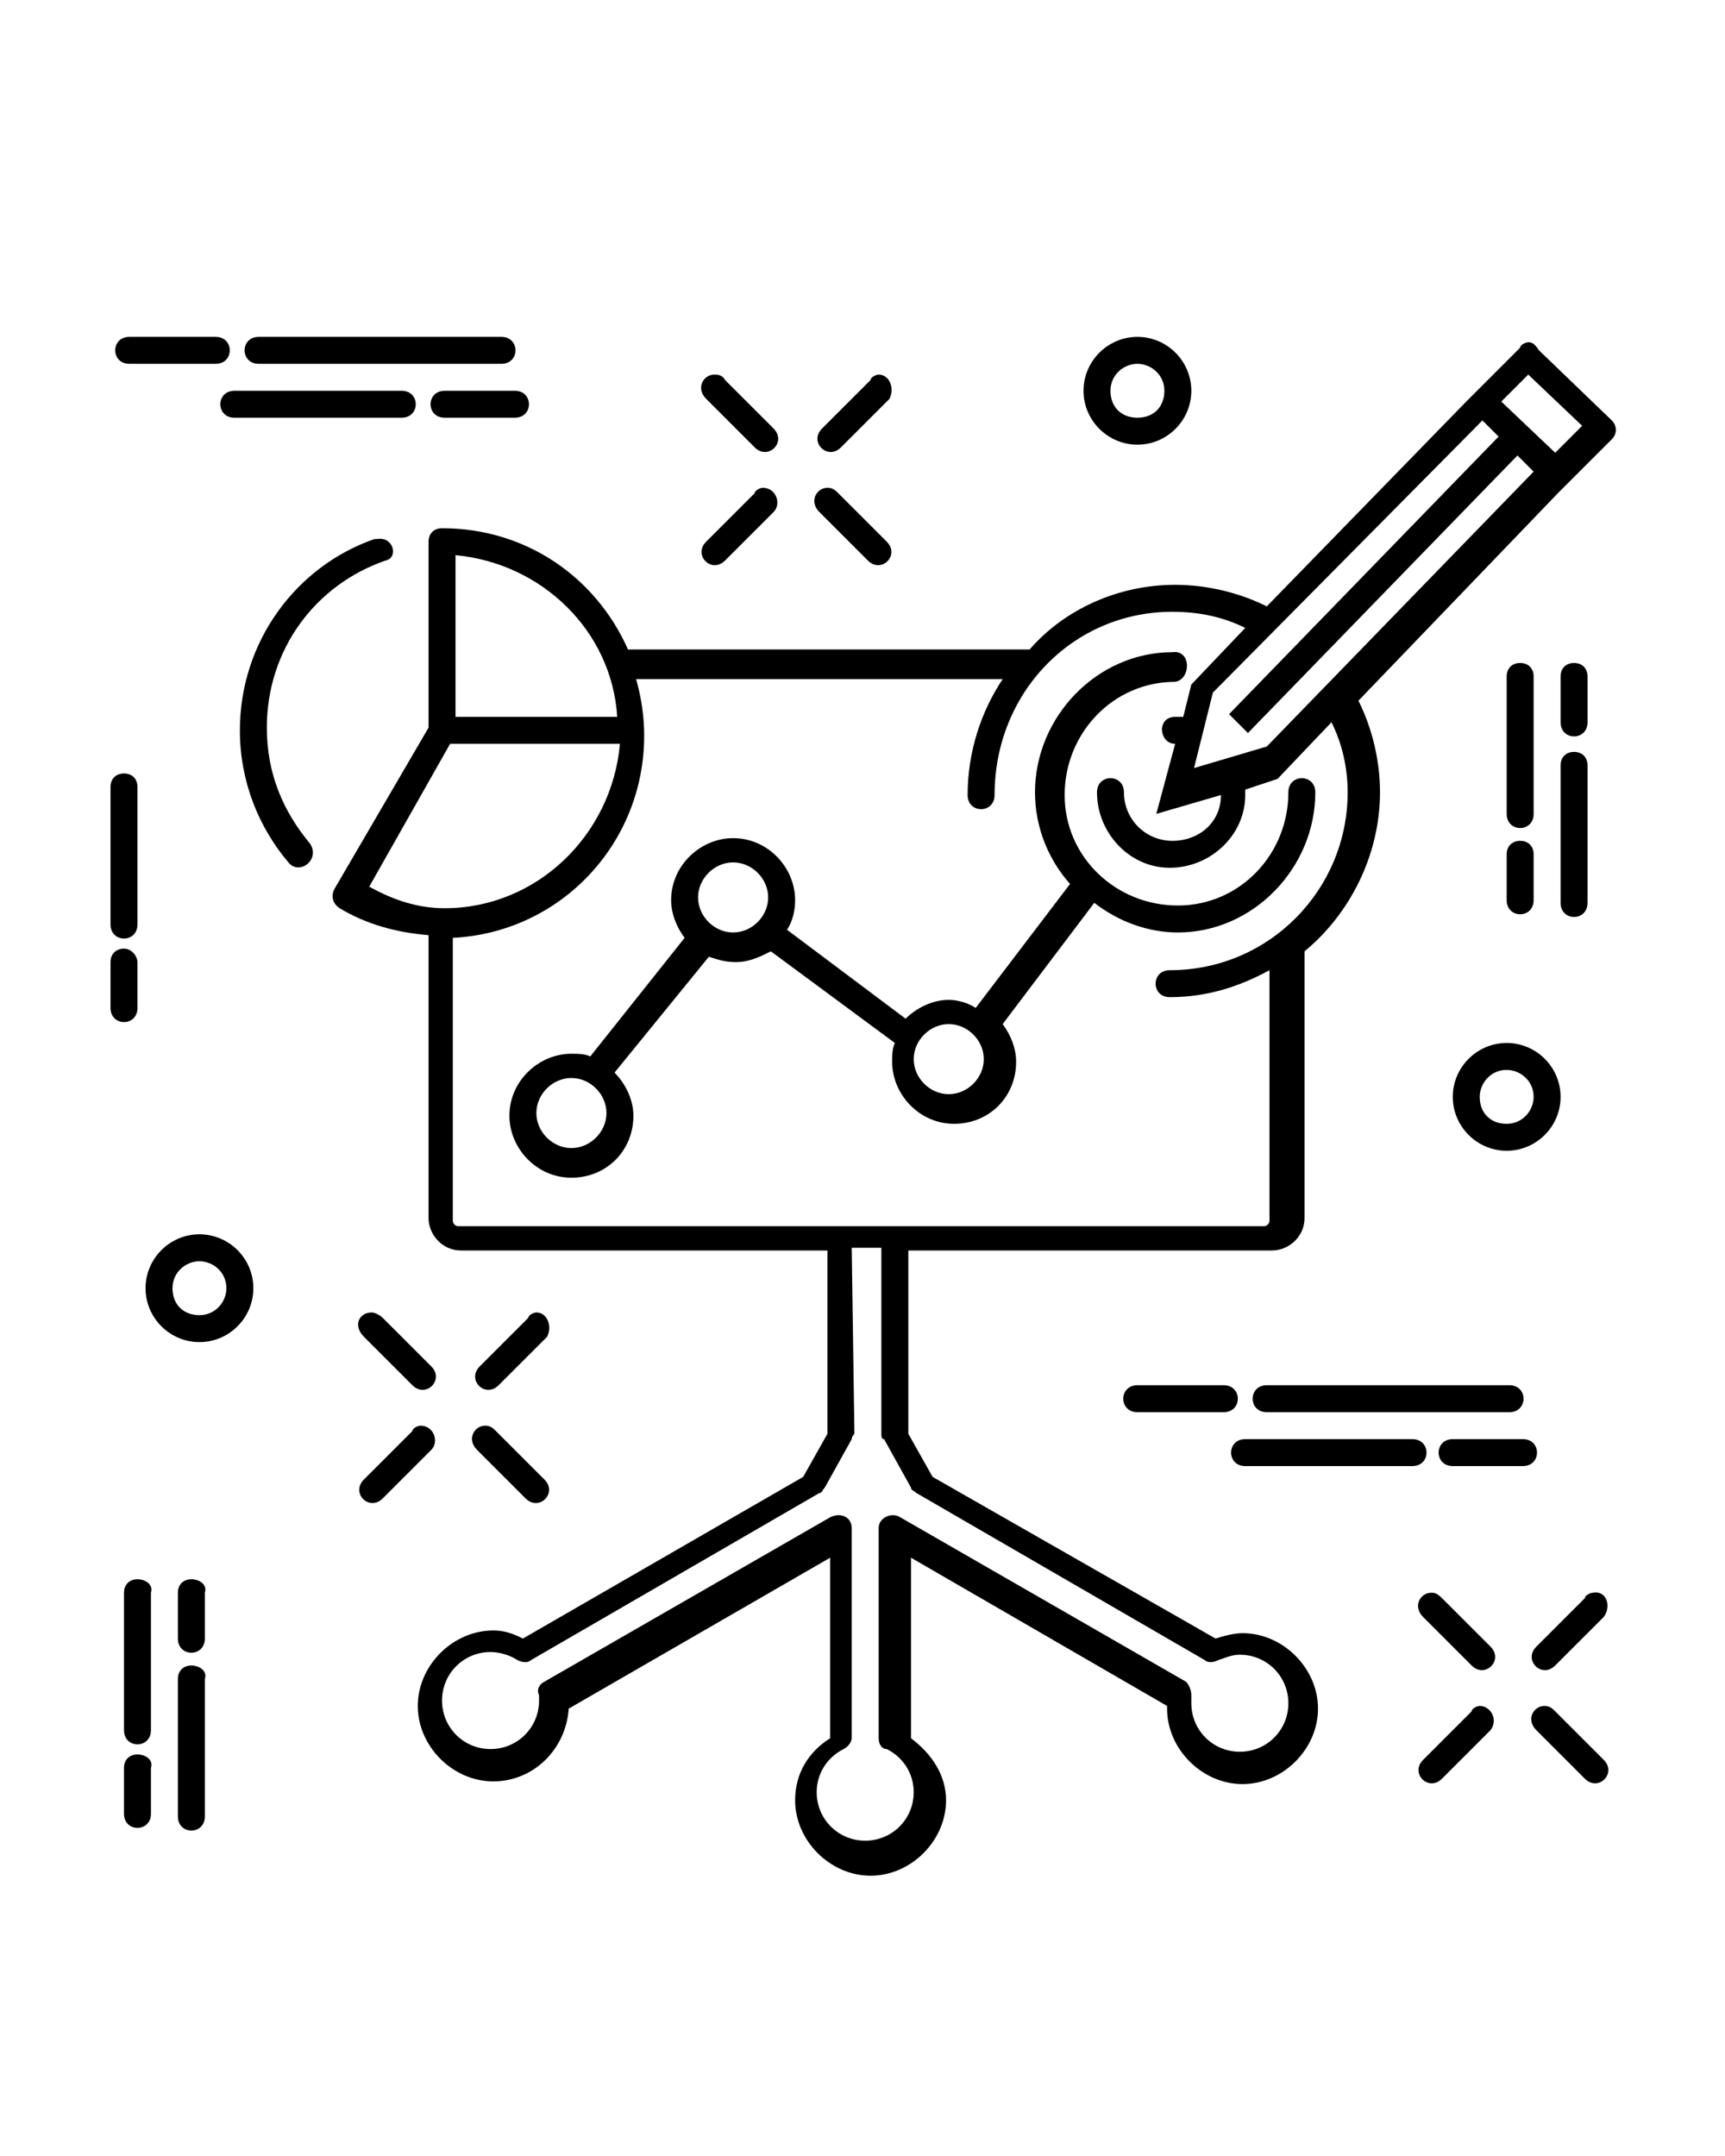 <?xml version="1.0" encoding="utf-8"?>
<!-- Generator: Adobe Illustrator 21.1.0, SVG Export Plug-In . SVG Version: 6.00 Build 0)  -->
<svg version="1.1"
	 id="Layer_1" xmlns:cc="http://creativecommons.org/ns#" xmlns:dc="http://purl.org/dc/elements/1.1/" xmlns:inkscape="http://www.inkscape.org/namespaces/inkscape" xmlns:rdf="http://www.w3.org/1999/02/22-rdf-syntax-ns#" xmlns:sodipodi="http://sodipodi.sourceforge.net/DTD/sodipodi-0.dtd" xmlns:svg="http://www.w3.org/2000/svg"
	 xmlns="http://www.w3.org/2000/svg" xmlns:xlink="http://www.w3.org/1999/xlink" x="0px" y="0px" viewBox="0 0 64 80"
	 style="enable-background:new 0 0 64 80;" xml:space="preserve">
<g>
	<path d="M5.1,58.6c-0.3,0-0.5,0.2-0.5,0.5v5.1c0,0.7,1,0.7,1,0v-5.1C5.7,58.8,5.4,58.6,5.1,58.6z"/>
	<path d="M5.1,65.1c-0.3,0-0.5,0.2-0.5,0.5v1.7c0,0.7,1,0.7,1,0v-1.7C5.7,65.3,5.4,65.1,5.1,65.1z"/>
	<path d="M5.1,34.3v-5.1c0-0.3-0.2-0.5-0.5-0.5c-0.3,0-0.5,0.2-0.5,0.5v5.1C4.1,35,5.1,35,5.1,34.3z"/>
	<path d="M5.1,37.4v-1.7c0-0.2-0.2-0.5-0.5-0.5c-0.3,0-0.5,0.2-0.5,0.5v1.7C4.1,38.1,5.1,38.1,5.1,37.4z"/>
	<path d="M7.1,58.6c-0.3,0-0.5,0.2-0.5,0.5v1.7c0,0.7,1,0.7,1,0v-1.7C7.7,58.8,7.4,58.6,7.1,58.6z"/>
	<path d="M7.4,45.8c-1.1,0-2,0.9-2,2s0.9,2,2,2c1.1,0,2-0.9,2-2S8.5,45.8,7.4,45.8z M7.4,48.8c-0.6,0-1-0.4-1-1s0.5-1,1-1s1,0.4,1,1
		C8.4,48.3,8,48.8,7.4,48.8z"/>
	<path d="M7.1,61.8c-0.3,0-0.5,0.2-0.5,0.5v5.1c0,0.7,1,0.7,1,0v-5.1C7.7,62,7.4,61.8,7.1,61.8z"/>
	<path d="M32.2,20.8c0.5,0.5,1.2-0.2,0.7-0.7l-1.8-1.8c-0.1-0.1-0.2-0.2-0.4-0.2c-0.4,0-0.7,0.5-0.3,0.9L32.2,20.8z"/>
	<path d="M31.2,16.6l1.8-1.8c0.2-0.4,0-0.9-0.4-0.9c-0.1,0-0.3,0.1-0.3,0.2l-1.8,1.8C30,16.4,30.7,17.1,31.2,16.6z"/>
	<path d="M14.3,20.8c0.5-0.1,0.3-0.9-0.3-0.8h-0.1c-2.9,1-5,3.8-5,7.1c0,1.9,0.7,3.6,1.8,4.9c0.4,0.5,1.2-0.1,0.8-0.7
		c-1-1.2-1.6-2.6-1.6-4.3C9.9,24.1,11.7,21.7,14.3,20.8z"/>
	<path d="M4.8,13.5H8c0.7,0,0.7-1,0-1H4.8C4.1,12.5,4.1,13.5,4.8,13.5z"/>
	<path d="M28,16.6c0.5,0.5,1.2-0.2,0.7-0.7l-1.8-1.8c-0.1-0.2-0.3-0.2-0.4-0.2c-0.4,0-0.7,0.5-0.3,0.9L28,16.6z"/>
	<path d="M42.2,16.5c1.1,0,2-0.9,2-2c0-1.1-0.9-2-2-2c-1.1,0-2,0.9-2,2S41.1,16.5,42.2,16.5z M42.2,13.5c0.5,0,1,0.4,1,1s-0.4,1-1,1
		c-0.6,0-1-0.4-1-1S41.7,13.5,42.2,13.5z"/>
	<path d="M8.7,15.5h6.2c0.7,0,0.7-1,0-1H8.7C8,14.5,8,15.5,8.7,15.5z"/>
	<path d="M28.3,18.1c-0.1,0-0.3,0.1-0.3,0.2l-1.8,1.8c-0.5,0.5,0.2,1.2,0.7,0.7l1.8-1.8C29,18.7,28.8,18.1,28.3,18.1z"/>
	<path d="M9.6,13.5h9c0.7,0,0.7-1,0-1h-9C8.9,12.5,8.9,13.5,9.6,13.5z"/>
	<path d="M16.5,14.5c-0.7,0-0.7,1,0,1h2.6c0.7,0,0.7-1,0-1H16.5z"/>
	<path d="M56.5,53.4h-2.6c-0.7,0-0.7,1,0,1h2.6C57.2,54.4,57.2,53.4,56.5,53.4z"/>
	<path d="M53.5,59.3c-0.2-0.2-0.3-0.2-0.4-0.2c-0.4,0-0.7,0.5-0.3,0.9l1.8,1.8c0.5,0.5,1.2-0.2,0.7-0.7L53.5,59.3z"/>
	<path d="M54.9,63.3c-0.1,0-0.3,0.1-0.3,0.2l-1.8,1.8c-0.5,0.5,0.2,1.2,0.7,0.7l1.8-1.8C55.6,63.8,55.3,63.3,54.9,63.3z"/>
	<path d="M57.7,63.5c-0.1-0.1-0.2-0.2-0.4-0.2c-0.4,0-0.7,0.5-0.3,0.9l1.8,1.8c0.5,0.5,1.2-0.2,0.7-0.7L57.7,63.5z"/>
	<path d="M47,52.4h9c0.7,0,0.7-1,0-1h-9C46.3,51.4,46.3,52.4,47,52.4z"/>
	<path d="M15.6,52.9c-0.1,0-0.3,0.1-0.3,0.2l-1.8,1.8c-0.5,0.5,0.2,1.2,0.7,0.7l1.8-1.8C16.3,53.5,16.1,52.9,15.6,52.9z"/>
	<path d="M57.7,61.8l1.8-1.8c0.3-0.4,0.1-1-0.4-0.9c-0.1,0-0.3,0.1-0.3,0.2L57,61.1C56.5,61.6,57.2,62.3,57.7,61.8z"/>
	<path d="M17.7,53.8l1.8,1.8c0.5,0.5,1.2-0.2,0.7-0.7l-1.8-1.8c-0.1-0.1-0.2-0.2-0.4-0.2C17.6,52.9,17.3,53.4,17.7,53.8z"/>
	<path d="M18.5,51.4l1.8-1.8c0.2-0.4,0-0.9-0.4-0.9c-0.1,0-0.3,0.1-0.3,0.2l-1.8,1.8C17.3,51.2,18,51.9,18.5,51.4z"/>
	<path d="M59.8,15.6L57.1,13c-0.2-0.3-0.3-0.3-0.4-0.3c-0.1,0-0.3,0.1-0.3,0.2l-2,2L47,22.5c-1-0.5-2.2-0.8-3.4-0.8
		c-2.1,0-4.1,0.9-5.4,2.4H23.3c-1.2-2.7-3.8-4.5-6.9-4.5c-0.3,0-0.5,0.2-0.5,0.5V27l-3.5,6c-0.1,0.2-0.1,0.5,0.2,0.7
		c1,0.6,2.1,0.9,3.3,1v10.5c0,0.6,0.5,1.2,1.2,1.2h13.6v6.8l-0.9,1.6l-10.4,6c-0.4-0.2-0.7-0.3-1.1-0.3c-1.5,0-2.8,1.3-2.8,2.8
		s1.3,2.8,2.8,2.8s2.7-1.2,2.8-2.7l9.7-5.6v6.7c-0.8,0.5-1.3,1.3-1.3,2.3c0,1.5,1.3,2.8,2.8,2.8s2.8-1.3,2.8-2.8
		c0-0.9-0.5-1.7-1.3-2.3v-6.7l9.5,5.5v0.1c0,1.5,1.3,2.8,2.8,2.8s2.8-1.3,2.8-2.8s-1.3-2.8-2.8-2.8c-0.3,0-0.7,0.1-1,0.2l-10.5-6
		l-0.9-1.6v-6.8h13.5c0.6,0,1.2-0.5,1.2-1.2v-9.9c1.7-1.4,2.8-3.6,2.8-5.9c0-1.2-0.3-2.4-0.8-3.4l7.4-7.7l2-2
		C60,16.1,60,15.8,59.8,15.6z M16.9,20.6c3.2,0.3,5.8,2.8,6,6h-6V20.6z M13.7,32.9l3-5.3H23c-0.3,3.4-3.1,6.1-6.5,6.1
		C15.5,33.7,14.6,33.4,13.7,32.9z M33.8,55.2c0,0.1,0.1,0.1,0.2,0.2l10.7,6.2c0.1,0.1,0.3,0.1,0.5,0c0.3-0.1,0.5-0.2,0.8-0.2
		c1,0,1.8,0.8,1.8,1.8S47,65,46,65s-1.8-0.8-1.8-1.8c0-0.1,0-0.2,0-0.3c0-0.2-0.1-0.4-0.2-0.5l-10.6-6.1c-0.3-0.2-0.8,0-0.8,0.4v7.8
		c0,0.2,0.1,0.4,0.3,0.4c0.6,0.3,1,0.9,1,1.6c0,1-0.8,1.8-1.8,1.8s-1.8-0.8-1.8-1.8c0-0.7,0.4-1.3,1-1.6c0.2-0.1,0.3-0.3,0.3-0.4
		v-7.8c0-0.4-0.4-0.6-0.8-0.4l-10.6,6.1c-0.2,0.1-0.3,0.3-0.2,0.5c0,0.1,0,0.1,0,0.2c0,1-0.8,1.8-1.8,1.8s-1.8-0.8-1.8-1.8
		s0.8-1.8,1.8-1.8c0.3,0,0.7,0.1,1,0.3c0.2,0.1,0.4,0.1,0.5,0l10.7-6.2c0.1,0,0.1-0.1,0.2-0.2l1-1.8c0-0.1,0.1-0.2,0.1-0.2l-0.1-6.9
		h1.1v6.9c0,0.1,0,0.2,0.1,0.2L33.8,55.2z M43.4,36c-0.7,0-0.7,1,0,1c1.4,0,2.6-0.4,3.7-1v9.3c0,0.1-0.1,0.2-0.2,0.2H17
		c-0.1,0-0.2-0.1-0.2-0.2V34.8c4-0.2,7.1-3.5,7.1-7.5c0-0.7-0.1-1.4-0.3-2.1h13.6c-0.8,1.2-1.3,2.7-1.3,4.3c0,0.7,1,0.7,1,0
		c0-3.8,2.9-6.8,6.6-6.8c1,0,1.9,0.2,2.7,0.6l-2,2.1l-0.3,1.2c-0.1,0-0.2,0-0.3,0c-0.7,0-0.6,1,0,1l-0.7,2.6l2.4-0.7
		c0,1-0.8,1.7-1.8,1.7s-1.8-0.8-1.8-1.8c0-0.7-1-0.7-1,0c0,1.5,1.2,2.8,2.7,2.8s2.8-1.2,2.8-2.7c0-0.1,0-0.2,0-0.2l1.2-0.4l2-2.1
		c0.4,0.8,0.6,1.7,0.6,2.6C50,33,47.1,36,43.4,36z M47,27.7l-2.7,0.8l0.7-2.8l10-10.1l0.6,0.6l-10,10.3l0.7,0.7l10-10.3l0.6,0.6
		L47,27.7z M57.7,16.8l-2-1.9l1-1l2,1.9L57.7,16.8z"/>
	<path d="M47.8,29.4c0,2.3-1.8,4.2-4.1,4.2s-4.2-1.8-4.2-4.1s1.8-4.2,4.1-4.2c0.6-0.1,0.6-1.2-0.1-1.1c-2.8,0-5.1,2.4-5.1,5.2
		c0,1.3,0.5,2.5,1.3,3.4l-3.5,4.6c-0.3-0.2-0.7-0.3-1-0.3c-0.6,0-1.2,0.3-1.6,0.7l-4.4-3.3c0.2-0.3,0.3-0.7,0.3-1.1
		c0-1.2-1-2.3-2.3-2.3c-1.2,0-2.3,1-2.3,2.3c0,0.5,0.2,1,0.5,1.4l-3.5,4.4c-0.2-0.1-0.5-0.1-0.7-0.1c-1.2,0-2.3,1-2.3,2.3
		c0,1.2,1,2.3,2.3,2.3s2.3-1,2.3-2.3c0-0.6-0.3-1.2-0.7-1.6l3.5-4.3c0.3,0.1,0.6,0.2,1,0.2c0.5,0,0.9-0.2,1.3-0.4l4.6,3.4
		c-0.1,0.2-0.1,0.5-0.1,0.7c0,1.2,1,2.3,2.3,2.3c1.3,0,2.3-1,2.3-2.3c0-0.5-0.2-1-0.5-1.4l3.4-4.5c0.9,0.7,2,1.1,3.1,1.1
		c2.8,0,5.1-2.4,5.1-5.2C48.8,28.7,47.8,28.7,47.8,29.4z M21.2,42.6c-0.7,0-1.3-0.6-1.3-1.3s0.6-1.3,1.3-1.3s1.3,0.6,1.3,1.3
		C22.5,42,21.9,42.6,21.2,42.6z M27.2,34.6c-0.7,0-1.3-0.6-1.3-1.3s0.6-1.3,1.3-1.3s1.3,0.6,1.3,1.3S27.9,34.6,27.2,34.6z
		 M35.2,40.6c-0.7,0-1.3-0.6-1.3-1.3s0.6-1.3,1.3-1.3s1.3,0.6,1.3,1.3C36.5,40,35.9,40.6,35.2,40.6z"/>
	<path d="M46.2,54.4h6.2c0.7,0,0.7-1,0-1h-6.2C45.5,53.4,45.5,54.4,46.2,54.4z"/>
	<path d="M45.4,51.4h-3.2c-0.7,0-0.7,1,0,1h3.2C46.1,52.4,46.1,51.4,45.4,51.4z"/>
	<path d="M15.3,51.4c0.5,0.5,1.2-0.2,0.7-0.7l-1.8-1.8c-0.1-0.1-0.3-0.2-0.4-0.2c-0.5,0-0.7,0.5-0.3,0.9L15.3,51.4z"/>
	<path d="M55.9,33.4c0,0.7,1,0.7,1,0v-1.7c0-0.3-0.2-0.5-0.5-0.5c-0.3,0-0.5,0.2-0.5,0.5V33.4z"/>
	<path d="M56.9,30.2v-5.1c0-0.3-0.2-0.5-0.5-0.5c-0.3,0-0.5,0.2-0.5,0.5v5.1C55.9,30.9,56.9,30.9,56.9,30.2z"/>
	<path d="M57.9,33.5c0,0.7,1,0.7,1,0v-5.1c0-0.3-0.2-0.5-0.5-0.5c-0.3,0-0.5,0.2-0.5,0.5V33.5z"/>
	<path d="M58.9,26.8v-1.7c0-0.3-0.2-0.5-0.5-0.5c-0.3,0-0.5,0.2-0.5,0.5v1.7C57.9,27.5,58.9,27.5,58.9,26.8z"/>
	<path d="M53.9,40.7c0,1.1,0.9,2,2,2c1.1,0,2-0.9,2-2s-0.9-2-2-2C54.8,38.7,53.9,39.6,53.9,40.7z M56.9,40.7c0,0.5-0.4,1-1,1
		c-0.6,0-1-0.4-1-1c0-0.5,0.4-1,1-1C56.4,39.7,56.9,40.1,56.9,40.7z"/>
</g>
</svg>
